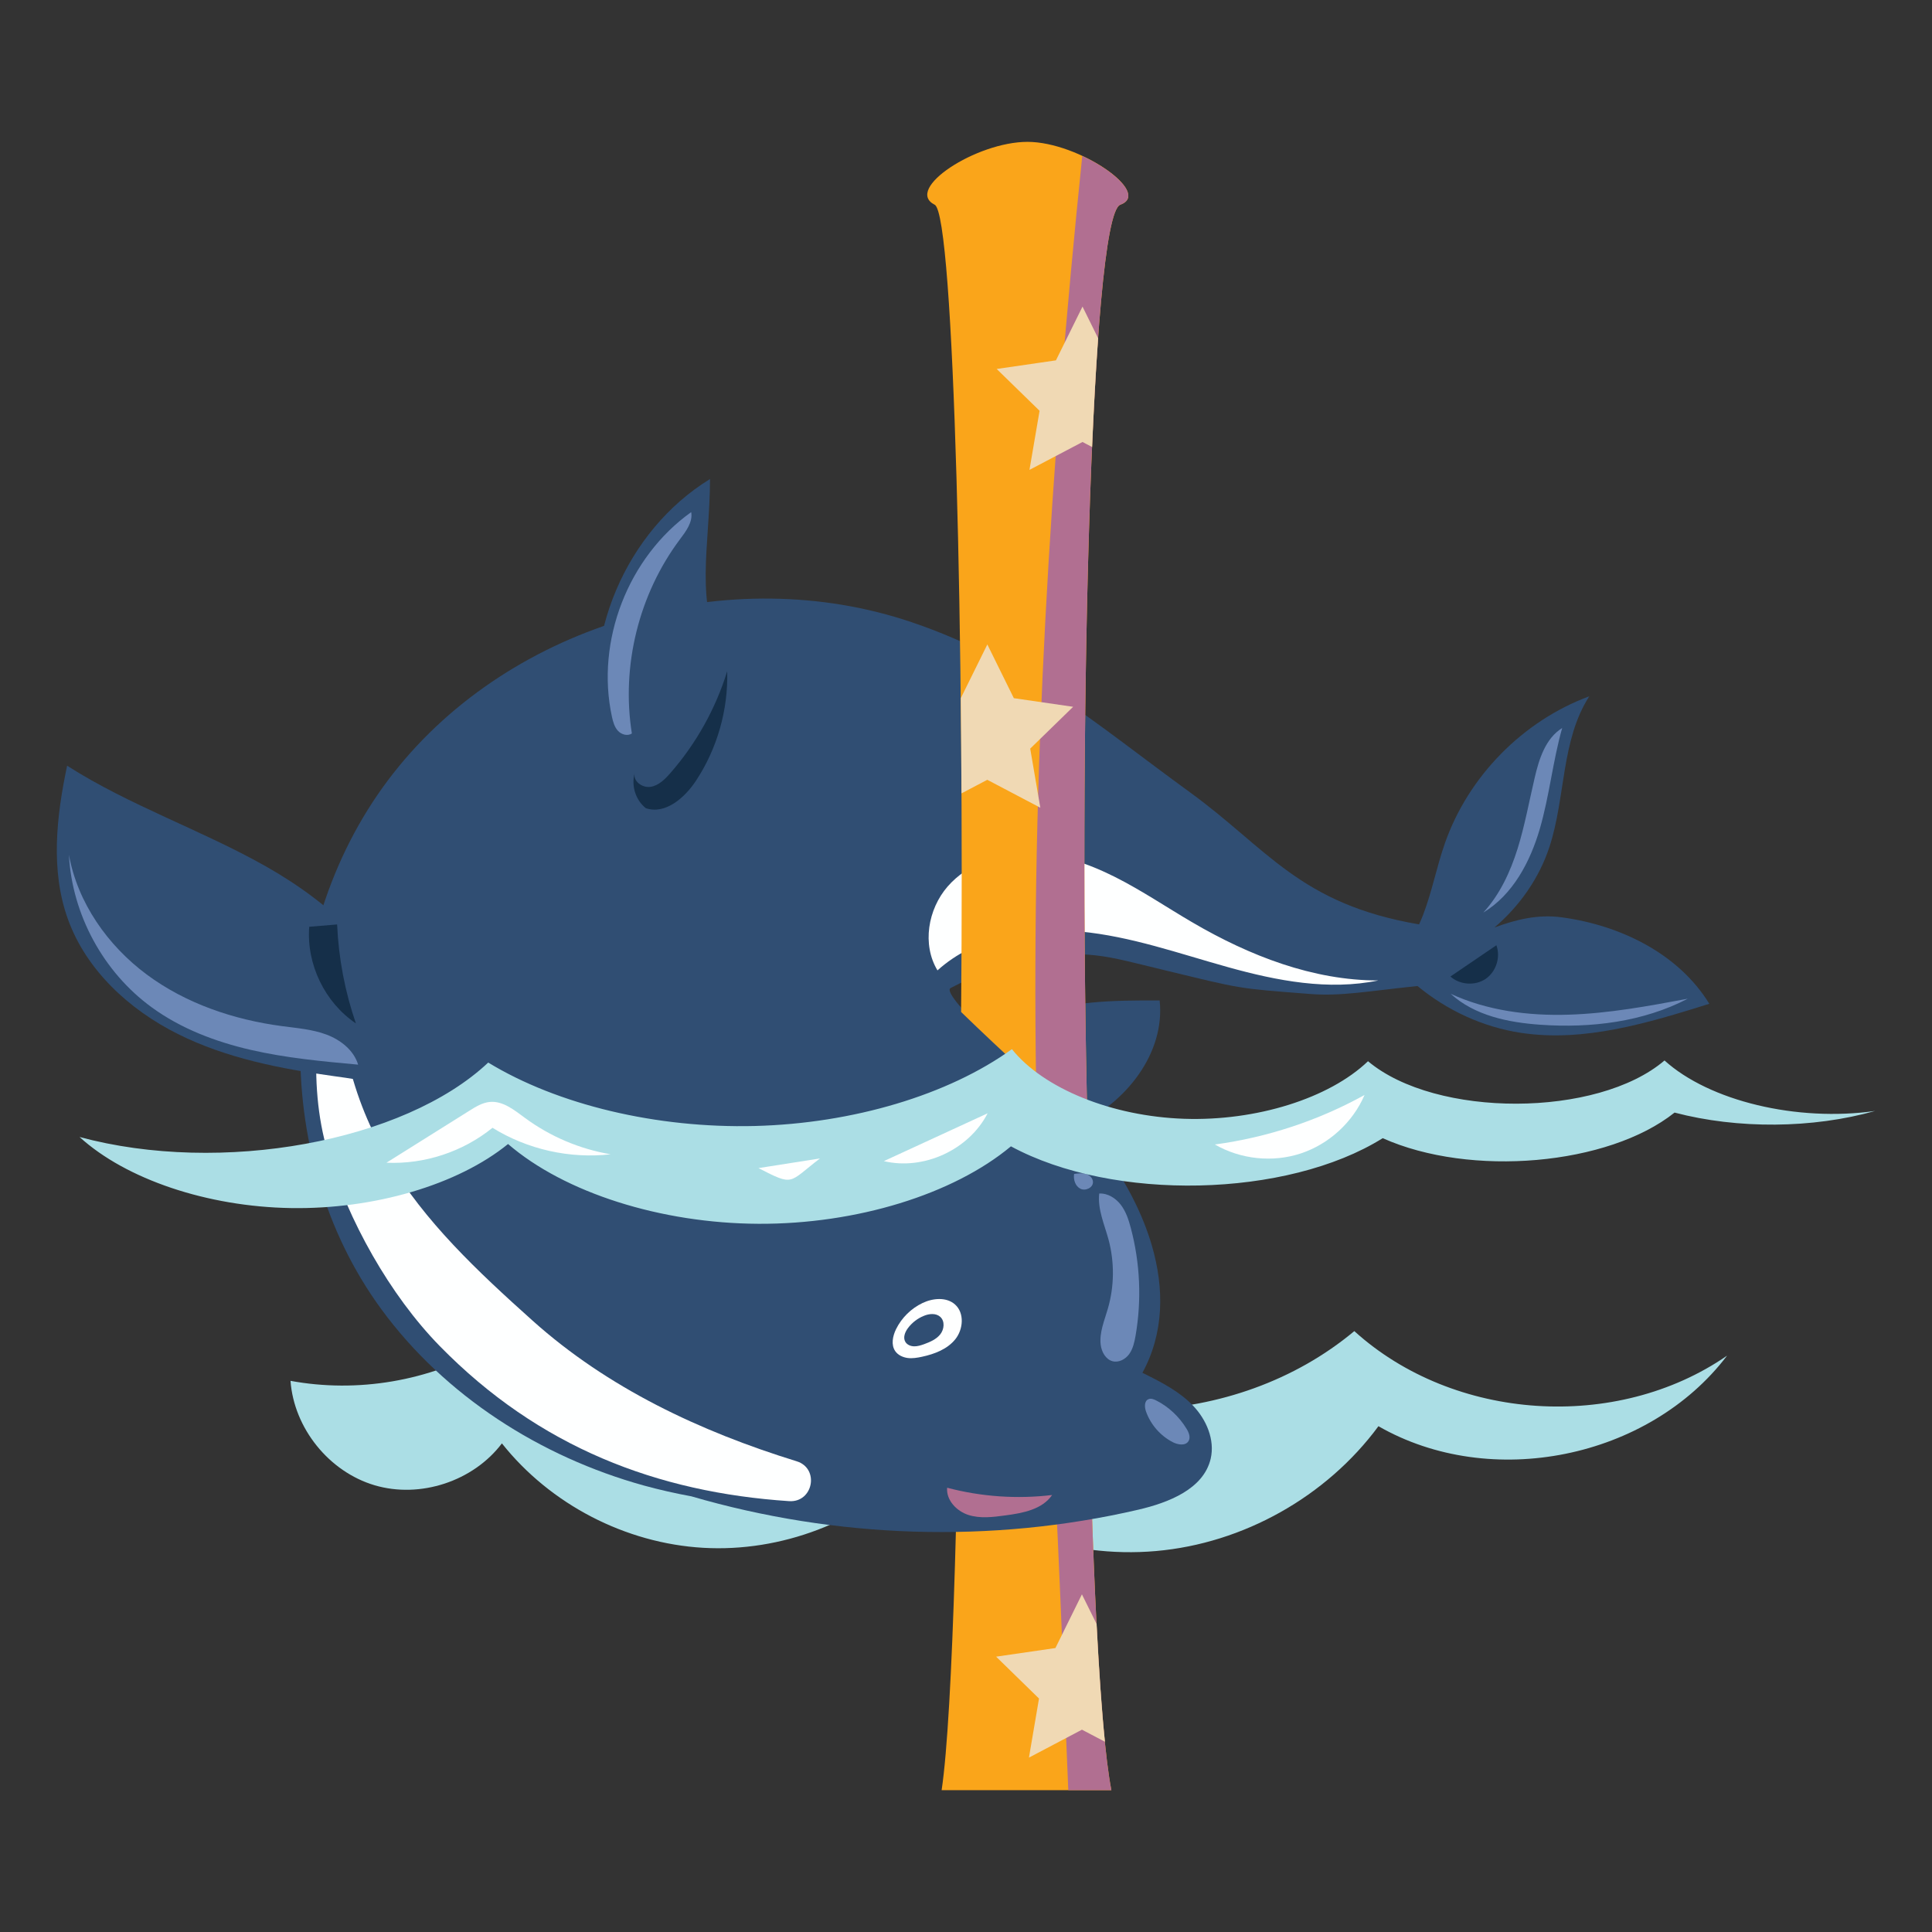 <?xml version="1.0" encoding="utf-8"?>
<!-- Generator: Adobe Illustrator 16.0.2, SVG Export Plug-In . SVG Version: 6.00 Build 0)  -->
<!DOCTYPE svg PUBLIC "-//W3C//DTD SVG 1.1//EN" "http://www.w3.org/Graphics/SVG/1.1/DTD/svg11.dtd">
<svg version="1.1" id="Layer_1" xmlns="http://www.w3.org/2000/svg" xmlns:xlink="http://www.w3.org/1999/xlink" x="0px" y="0px"
	 width="85px" height="85px" viewBox="0 0 85 85" enable-background="new 0 0 85 85" xml:space="preserve">
<rect x="0" y="0" width="85" height="85" fill="#333333" stroke="none"/>
<g>
	<g>
		<path fill="#ABDEE5" d="M40.592,59.202c5.518,4.014,13.758,3.736,18.992-0.639c4.381,3.969,11.537,4.439,16.4,1.08
			c-3.445,4.537-10.396,5.943-15.338,3.104c-2.289,3.102-5.945,5.154-9.783,5.492c-3.84,0.34-7.799-1.039-10.598-3.689
			c-2.426,2.42-5.904,3.744-9.326,3.547c-3.42-0.197-6.727-1.91-8.857-4.594c-1.262,1.668-3.596,2.436-5.602,1.842
			c-2.004-0.594-3.547-2.508-3.699-4.594c2.955,0.545,6.094,0.01,8.701-1.48C26.881,63.524,35.223,63.495,40.592,59.202z"/>
		<g>
			<path fill="#FAA51A" d="M42.285,52.249c-0.082,12.365-0.357,23.162-0.857,26.51h7.467c-0.523-2.707-0.869-10.283-1.045-19.625
				C45.994,56.938,44.141,54.673,42.285,52.249z"/>
			<path fill="#B16F91" d="M47.85,59.134c-0.646-0.764-1.291-1.541-1.938-2.326c0.533,7.316,0.781,14.635,1.088,21.951h1.896
				C48.371,76.052,48.025,68.476,47.85,59.134z"/>
			<g>
				<path fill="#F0D9B4" d="M46.434,72.507l-2.609,0.379l1.887,1.842l-0.443,2.6l2.332-1.229l1.012,0.531
					c-0.141-1.363-0.26-3.117-0.367-5.182L47.6,70.144L46.434,72.507z"/>
			</g>
		</g>
		<path fill="#304E73" d="M41.77,49.413c-0.117-2.01,1.457-3.809,3.309-4.602c1.85-0.793,3.928-0.801,5.941-0.795
			c0.248,2.328-1.494,4.516-3.625,5.484c-2.133,0.969-4.568,0.965-6.904,0.816L41.77,49.413z"/>
		<g>
			<g>
				<g>
					<path fill="#304E73" d="M68.705,40.358c-1.029-0.139-2,0.092-2.957,0.449c1.107-0.943,1.969-2.167,2.422-3.549
						c0.715-2.184,0.506-4.693,1.752-6.624c-2.926,1.083-5.318,3.519-6.352,6.464c-0.363,1.035-0.564,2.121-0.957,3.145
						c-0.055,0.143-0.115,0.285-0.18,0.426c-5.256-0.895-6.662-3.327-10.072-5.805c-4.207-3.058-7.303-5.807-12.227-7.481
						c-7.994-2.722-17.604-0.013-22.822,6.628c-5.221,6.641-5.525,16.777-0.533,23.592c2.793,3.811,6.996,6.492,11.549,7.754
						c0.689,0.189,1.387,0.346,2.088,0.475c6.361,1.857,13.199,2.088,19.658,0.59c1.338-0.311,2.877-0.908,3.191-2.244
						c0.193-0.836-0.189-1.723-0.783-2.342c-0.596-0.617-1.375-1.02-2.143-1.4c-0.025-0.014-0.053-0.025-0.078-0.037
						c0.953-1.746,0.971-3.709,0.412-5.615c-0.799-2.723-2.76-5.324-4.807-7.002c-0.363-0.297-4.557-4.041-4.043-4.313
						c1.121-0.586,2.133-0.963,3.371-1.223c2.557-0.535,3.482-0.178,6.023,0.434c3.467,0.834,3.129,0.797,6.451,1.053
						c1.328,0.104,2.547-0.131,4.697-0.352c1.297,1.074,2.877,1.805,4.543,2.059c2.791,0.424,5.602-0.434,8.295-1.277
						C73.846,41.95,71.277,40.702,68.705,40.358z"/>
					<path fill="#FEFFFF" d="M60.639,43.136c-2.188,0.453-4.457,0.016-6.609-0.584c-2.152-0.598-4.279-1.359-6.504-1.568
						s-4.623,0.211-6.281,1.709c-0.686-1.135-0.422-2.691,0.447-3.691c0.871-1,2.24-1.477,3.564-1.469
						c1.326,0.008,2.615,0.455,3.801,1.051c1.184,0.596,2.283,1.344,3.428,2.012C54.973,42.046,57.758,43.138,60.639,43.136z"/>
					<path fill="#FEFFFF" d="M35.049,64.29c1.016,0.313,0.73,1.822-0.33,1.754c-5.797-0.383-11.006-2.365-15.367-6.818
						c-2.195-2.24-4.049-5.553-4.939-8.561c-0.889-3.006-0.525-6.717,0.52-9.766c-0.65,8.58,3.586,12.803,8.502,17.207
						C26.738,61.065,30.785,62.972,35.049,64.29z"/>
					<g>
						<g>
							<path fill="#6C88B7" d="M52.197,62.849c-0.322-0.523-0.783-0.961-1.332-1.236c-0.105-0.053-0.23-0.102-0.336-0.055
								c-0.189,0.076-0.178,0.346-0.111,0.537c0.203,0.578,0.633,1.074,1.18,1.355c0.225,0.115,0.551,0.17,0.688-0.041
								C52.395,63.241,52.303,63.019,52.197,62.849z"/>
						</g>
					</g>
					<g>
						<g>
							<path fill="#6C88B7" d="M49.959,58.771c0.273-1.57,0.203-3.199-0.207-4.74c-0.094-0.359-0.213-0.725-0.438-1.021
								c-0.227-0.297-0.58-0.52-0.953-0.5c-0.076,0.693,0.23,1.361,0.412,2.033c0.264,0.99,0.254,2.053-0.033,3.037
								c-0.15,0.521-0.379,1.045-0.314,1.584c0.039,0.314,0.219,0.646,0.525,0.725c0.275,0.07,0.568-0.09,0.732-0.32
								C49.848,59.335,49.91,59.048,49.959,58.771z"/>
						</g>
					</g>
					<g>
						<g>
							<path fill="#6C88B7" d="M47.256,51.649c-0.039,0.25,0.053,0.537,0.277,0.65s0.563-0.047,0.553-0.299
								c-0.004-0.17-0.156-0.309-0.32-0.354S47.424,51.626,47.256,51.649z"/>
						</g>
					</g>
					<g>
						<g>
							<path fill="#6C88B7" d="M65.26,40.149c0.723-0.789,1.186-1.783,1.506-2.805c0.318-1.02,0.508-2.076,0.752-3.117
								c0.193-0.837,0.48-1.742,1.211-2.197c-0.412,1.459-0.561,2.982-0.984,4.438C67.32,37.922,66.559,39.364,65.26,40.149z"/>
						</g>
					</g>
					<g>
						<g>
							<path fill="#6C88B7" d="M67.779,45.085c2.215,0.154,4.508-0.123,6.477-1.146c-1.736,0.324-3.484,0.65-5.252,0.703
								c-1.768,0.055-3.572-0.178-5.178-0.918C64.875,44.683,66.361,44.987,67.779,45.085z"/>
						</g>
					</g>
					<g>
						<g>
							<path fill="#152F49" d="M63.813,42.962c0.414,0.373,1.088,0.418,1.549,0.105c0.461-0.314,0.666-0.957,0.473-1.48
								C65.158,42.046,64.484,42.503,63.813,42.962z"/>
						</g>
					</g>
				</g>
				<g>
					<path fill="#B16F91" d="M41.67,65.454c1.502,0.396,3.078,0.506,4.619,0.32c-0.438,0.639-1.293,0.797-2.059,0.898
						c-0.541,0.074-1.105,0.146-1.627-0.021C42.084,66.483,41.623,65.999,41.67,65.454z"/>
					<g>
						<path fill="#FEFFFF" d="M42.02,57.394c-0.377-0.338-0.973-0.285-1.43-0.068c-0.504,0.24-0.922,0.652-1.168,1.152
							c-0.148,0.305-0.227,0.688-0.035,0.967c0.123,0.176,0.332,0.271,0.545,0.301c0.211,0.027,0.426-0.01,0.635-0.055
							c0.549-0.119,1.109-0.33,1.463-0.77C42.381,58.483,42.438,57.771,42.02,57.394z"/>
						<g>
							<g>
								<path fill="#304E73" d="M40.652,59.14c0.266-0.098,0.539-0.213,0.715-0.434s0.211-0.578,0.002-0.768
									c-0.188-0.172-0.486-0.145-0.721-0.047c-0.277,0.111-0.523,0.301-0.703,0.541c-0.129,0.174-0.225,0.414-0.115,0.602
									c0.076,0.131,0.232,0.195,0.383,0.199C40.365,59.237,40.51,59.19,40.652,59.14z"/>
							</g>
						</g>
					</g>
				</g>
			</g>
			<g>
				<path fill="#304E73" d="M26.473,32.344c-0.955-4.247,1.053-8.995,4.766-11.269c-0.021,3.193-0.697,5.209,0.623,8.117
					C30.078,33.131,28.291,36.034,26.473,32.344z"/>
				<path fill="#6C88B7" d="M29.914,23.729c0.268-0.356,0.572-0.759,0.496-1.198c-2.777,1.977-4.209,5.672-3.488,9.002
					c0.049,0.221,0.111,0.451,0.264,0.619c0.152,0.166,0.426,0.246,0.613,0.117C27.326,29.294,28.107,26.141,29.914,23.729z"/>
				<g>
					<g>
						<path fill="#152F49" d="M31.994,29.53c-0.508,1.65-1.369,3.191-2.508,4.49c-0.236,0.27-0.512,0.544-0.867,0.598
							c-0.354,0.055-0.77-0.242-0.697-0.592c-0.156,0.545,0.045,1.178,0.492,1.531c0.855,0.288,1.707-0.452,2.205-1.206
							C31.555,32.935,32.041,31.227,31.994,29.53z"/>
					</g>
				</g>
			</g>
			<g>
				<path fill="#304E73" d="M17.973,45.302c-0.754-3.184-3.424-5.568-6.27-7.182c-2.848-1.611-5.994-2.67-8.75-4.432
					c-0.471,2.229-0.738,4.602,0.033,6.746c0.809,2.25,2.699,3.988,4.838,5.057c2.139,1.07,4.525,1.533,6.895,1.859
					c1.271,0.176,2.643,0.354,3.576,1.232L17.973,45.302z"/>
				<g>
					<g>
						<path fill="#6C88B7" d="M6.676,44.319c1.285,0.938,2.807,1.514,4.355,1.871c1.551,0.357,3.141,0.506,4.725,0.65
							c-0.191-0.635-0.773-1.092-1.396-1.324s-1.295-0.283-1.955-0.371c-2.127-0.283-4.227-0.992-5.949-2.27
							c-1.721-1.279-3.043-3.158-3.424-5.27C3.17,40.235,4.547,42.772,6.676,44.319z"/>
					</g>
				</g>
				<g>
					<g>
						<path fill="#152F49" d="M15.658,45.026c-1.369-0.922-2.182-2.607-2.053-4.252c0.408-0.033,0.818-0.066,1.227-0.102
							C14.896,42.155,15.176,43.626,15.658,45.026z"/>
					</g>
				</g>
			</g>
		</g>
		<g>
			<path fill="#FAA51A" d="M49.289,9.008c1.436-0.522-1.828-2.767-4.084-2.767c-2.254,0-5.445,2.078-4.082,2.767
				c0.865,0.437,1.303,19.708,1.162,35.515c1.854,1.799,3.709,3.479,5.564,5.107C47.432,33.228,47.953,9.493,49.289,9.008z"/>
			<path fill="#B16F91" d="M47.615,6.86c-1.412,13.695-2.242,27.154-2.031,40.748c0.756,0.684,1.51,1.357,2.266,2.021
				c-0.42-16.402,0.104-40.137,1.439-40.622C50.238,8.661,49.127,7.564,47.615,6.86z"/>
			<g>
				<path fill="#F0D9B4" d="M46.457,15.854l-2.607,0.379l1.887,1.84l-0.445,2.6l2.334-1.227l0.422,0.221
					c0.076-1.766,0.164-3.377,0.266-4.785l-0.688-1.393L46.457,15.854z"/>
				<path fill="#F0D9B4" d="M45.77,35.536l-0.445-2.6l1.889-1.84l-2.609-0.379l-1.166-2.364l-1.168,2.364l0,0
					c0.014,1.379,0.025,2.779,0.031,4.188l1.135-0.597L45.77,35.536z"/>
			</g>
		</g>
		<g>
			<path fill="#ABDEE5" d="M60.834,50.075c-4.209,2.631-11.852,2.799-16.357,0.359c-2.541,2.119-6.805,3.428-11.105,3.408
				s-8.531-1.365-11.02-3.51c-2.207,1.795-5.885,2.879-9.557,2.818c-3.674-0.061-7.248-1.264-9.295-3.127
				c6.227,1.682,14.279,0.213,17.98-3.275c3.057,1.863,7.418,2.9,11.73,2.791c4.314-0.111,8.518-1.367,11.309-3.381
				c1.4,1.742,4.408,2.957,7.58,3.064s6.381-0.898,8.088-2.533c2.982,2.506,10.096,2.488,13.045-0.033
				c1.975,1.787,5.832,2.711,9.268,2.221c-2.75,0.777-6.043,0.803-8.826,0.072C70.76,51.274,64.695,51.804,60.834,50.075z"/>
			<g>
				<g>
					<path fill="#FEFFFF" d="M21.551,48.481c-0.326,0.029-0.617,0.209-0.895,0.383c-1.217,0.764-2.436,1.527-3.654,2.291
						c1.672,0.076,3.365-0.482,4.666-1.537c1.537,0.953,3.4,1.371,5.197,1.166c-1.359-0.23-2.662-0.783-3.771-1.602
						C22.627,48.839,22.127,48.427,21.551,48.481z"/>
				</g>
			</g>
			<g>
				<g>
					<path fill="#FEFFFF" d="M38.885,51.085c1.758,0.416,3.74-0.498,4.566-2.104C41.93,49.685,40.408,50.384,38.885,51.085z"/>
				</g>
			</g>
			<g>
				<g>
					<path fill="#FEFFFF" d="M36.076,50.966c-0.904,0.143-1.805,0.283-2.707,0.426C34.953,52.2,34.664,52.046,36.076,50.966z"/>
				</g>
			</g>
			<g>
				<g>
					<path fill="#FEFFFF" d="M53.449,50.353c1.131,0.654,2.543,0.803,3.783,0.393c1.24-0.412,2.287-1.371,2.803-2.572
						C58.002,49.3,55.756,50.042,53.449,50.353z"/>
				</g>
			</g>
		</g>
	</g>
</g>
</svg>
